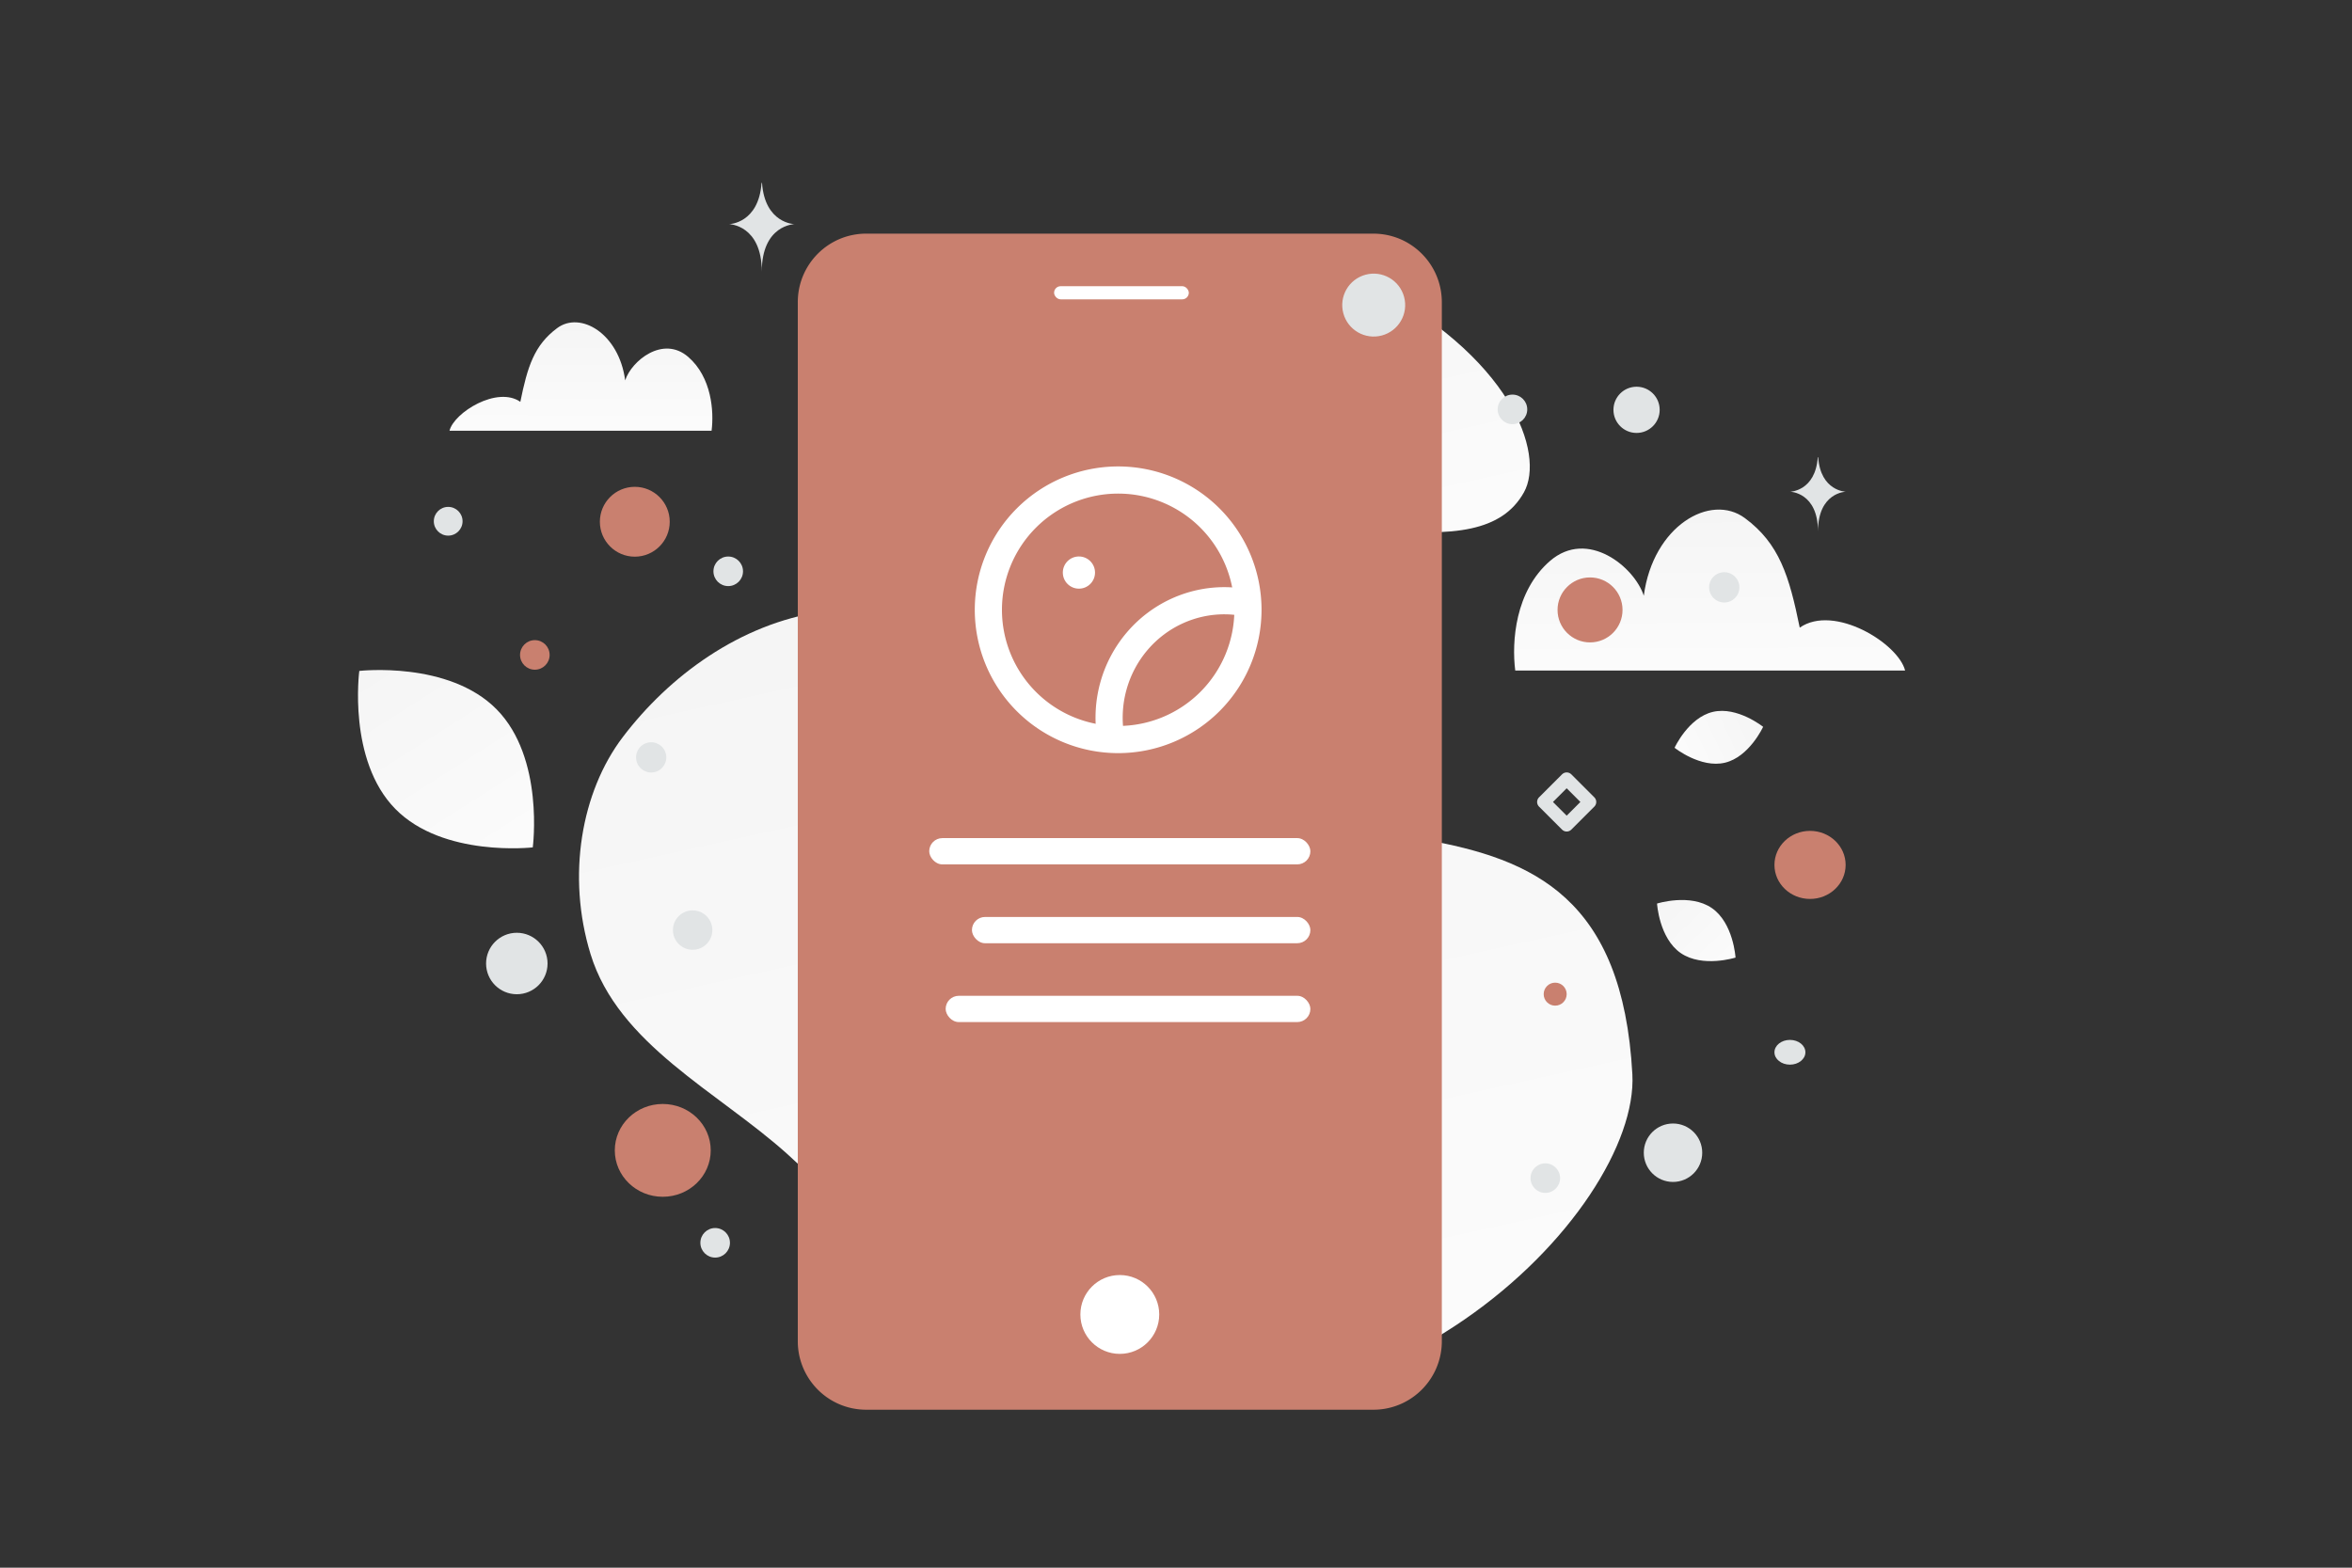 <svg width="900" height="600" viewBox="0 0 900 600" fill="none" xmlns="http://www.w3.org/2000/svg"><rect x="0" y="0" width="900" height="600" fill="#333333" stroke="none"/><path fill="transparent" d="M0 0h900v600H0z"/><path d="M624.628 411.154c2.836 52.253-99.324 158.505-225.243 119.178-58.563-18.293-53.603-48.654-98.134-88.667-26.544-23.849-64.682-41.882-75.289-76.548-9.163-29.922-3.544-62.083 12.342-83.002 35.729-47.045 107.857-79.26 178.926-5.136 71.069 74.124 200.07-.591 207.398 134.175z" fill="url(#a)"/><path d="M583.126 188.456c-8.397 14.986-26.787 17.045-56.248 14.197-22.158-2.145-42.363-3.806-64.522-15.887-15.51-8.45-27.787-19.883-36.748-30.987-9.71-12.029-23.263-25.758-16.619-39.397 9.13-18.736 61.933-34.516 113.205-8.711 56.324 28.355 69.146 66.139 60.932 80.785z" fill="url(#b)"/><path d="M534.451 90.98a25.953 25.953 0 0 0-1.656-.533c-.185-.053-.367-.11-.552-.157a46.972 46.972 0 0 0-1.193-.286 19.482 19.482 0 0 0-.575-.115 32.561 32.561 0 0 0-1.204-.202 29.66 29.66 0 0 0-.707-.09 25.307 25.307 0 0 0-1.331-.118c-.143-.008-.286-.022-.429-.027a26.42 26.42 0 0 0-1.263-.031H331.449a25.443 25.443 0 0 0-3.985.303 26.83 26.83 0 0 0-1.288.23c-11.077 2.268-19.602 11.553-20.764 23.017-.09.884-.135 1.778-.135 2.684v397.653c0 11.355 7.196 21.022 17.267 24.675.045.017.09.031.135.045.5.176 1.007.339 1.518.485.185.053.368.109.556.157.196.05.393.098.589.146.199.047.401.095.603.14.191.042.382.078.576.115a35.249 35.249 0 0 0 1.201.202c.233.033.469.061.707.089a24.344 24.344 0 0 0 1.33.118c.143.008.286.023.43.028.418.02.839.031 1.262.031h194.096c.903 0 1.796-.045 2.677-.135 12.317-1.253 22.111-11.071 23.362-23.418.09-.884.135-1.778.135-2.683V115.655c-.006-11.355-7.201-21.022-17.27-24.675z" fill="#c9806f"/><path d="M428.496 518.169c8.333 0 15.088-6.755 15.088-15.088 0-8.333-6.755-15.088-15.088-15.088-8.333 0-15.088 6.755-15.088 15.088 0 8.333 6.755 15.088 15.088 15.088z" fill="#fff"/><rect x="403.35" y="109.535" width="51.551" height="5.029" rx="2.515" fill="#fff"/><path d="M729 256.643c-2.602-10.397-27.188-25.582-40.326-16.427-4.033-19.807-7.805-32.16-20.981-41.917-13.175-9.758-35.16 2.996-38.691 29.711-3.53-10.982-21.482-25.783-35.903-13.303-13.343 11.549-14.681 30.899-13.287 41.918H729v.018z" fill="url(#c)"/><path d="M172 164.858c1.749-7.002 18.277-17.229 27.11-11.063 2.711-13.34 5.247-21.659 14.105-28.23 8.857-6.572 23.637 2.018 26.01 20.009 2.374-7.396 14.442-17.364 24.137-8.959 8.97 7.778 9.869 20.81 8.932 28.231H172v.012z" fill="url(#d)"/><circle cx="412.853" cy="219.138" r="6.16" fill="#fff"/><path d="M475.223 230.439a44.73 44.73 0 0 0-6.403-.52c-12.924-.093-25.238 5.573-33.687 15.502-8.449 9.928-12.183 23.119-10.216 36.087" stroke="#fff" stroke-width="10.395" stroke-linecap="round" stroke-linejoin="round"/><path clip-rule="evenodd" d="M477.533 233.383v0a49.666 49.666 0 0 1-49.665 49.664v0a49.665 49.665 0 0 1-49.665-49.664v0a49.665 49.665 0 0 1 49.665-49.665v0a49.665 49.665 0 0 1 49.665 49.665z" stroke="#fff" stroke-width="10.395" stroke-linecap="round" stroke-linejoin="round"/><rect x="361.857" y="381.12" width="139.564" height="10.059" rx="5.029" fill="#fff"/><rect x="371.916" y="350.944" width="129.506" height="10.059" rx="5.029" fill="#fff"/><rect x="355.571" y="320.768" width="145.851" height="10.059" rx="5.029" fill="#fff"/><circle r="7.544" transform="matrix(1 0 0 -1 265.043 355.973)" fill="#E1E4E5"/><circle cx="595.093" cy="380.491" r="4.401" transform="rotate(-180 595.093 380.491)" fill="#c9806f"/><circle cx="204.658" cy="250.658" r="5.658" transform="rotate(-180 204.658 250.658)" fill="#c9806f"/><circle cx="278.658" cy="218.658" r="5.658" transform="rotate(-180 278.658 218.658)" fill="#E1E4E5"/><circle r="5.658" transform="matrix(1 0 0 -1 591.321 450.902)" fill="#E1E4E5"/><circle r="5.658" transform="matrix(1 0 0 -1 273.658 475.658)" fill="#E1E4E5"/><circle r="5.658" transform="matrix(1 0 0 -1 578.748 156.685)" fill="#E1E4E5"/><path clip-rule="evenodd" d="m599.494 315.738-8.801-8.801 8.801-8.801 8.802 8.801-8.802 8.801z" stroke="#E1E4E5" stroke-width="5.029" stroke-linecap="round" stroke-linejoin="round"/><path d="M660.03 291.914c-9.355 2.216-19.249-5.718-19.249-5.718s5.28-11.522 14.638-13.731c9.355-2.216 19.246 5.71 19.246 5.71s-5.28 11.523-14.635 13.739z" fill="url(#e)"/><path d="M643.147 364.776c8.291 5.711 20.959 1.719 20.959 1.719s-.785-13.25-9.082-18.956c-8.291-5.711-20.953-1.724-20.953-1.724s.784 13.25 9.076 18.961z" fill="url(#f)"/><path d="M151.275 309.601c18.324 18.65 52.59 14.718 52.59 14.718s4.534-34.17-13.807-52.809c-18.324-18.65-52.572-14.729-52.572-14.729s-4.535 34.17 13.789 52.82z" fill="url(#g)"/><ellipse cx="692.618" cy="331.026" rx="13.618" ry="13.026" transform="rotate(180 692.618 331.026)" fill="#c9806f"/><ellipse cx="253.608" cy="440.282" rx="18.354" ry="17.762" transform="rotate(180 253.608 440.282)" fill="#c9806f"/><circle r="13.366" transform="matrix(-1 0 0 1 242.907 199.689)" fill="#c9806f"/><circle r="12.434" transform="matrix(-1 0 0 1 608.433 233.434)" fill="#c9806f"/><circle r="11.182" transform="matrix(-1 0 0 1 640.182 441.182)" fill="#E1E4E5"/><circle r="11.762" transform="matrix(-1 0 0 1 197.762 368.762)" fill="#E1E4E5"/><circle r="5.795" transform="matrix(-1 0 0 1 659.795 224.795)" fill="#E1E4E5"/><circle r="8.845" transform="matrix(-1 0 0 1 626.237 156.854)" fill="#E1E4E5"/><circle r="5.786" transform="scale(1 -1) rotate(-75 -64.293 -307.301)" fill="#E1E4E5"/><circle r="5.5" transform="matrix(-1 0 0 1 171.5 199.5)" fill="#E1E4E5"/><ellipse rx="5.921" ry="4.737" transform="matrix(-1 0 0 1 684.921 402.737)" fill="#E1E4E5"/><circle r="12.041" transform="scale(1 -1) rotate(-75 186.74 -400.907)" fill="#E1E4E5"/><path d="M695.578 175h.155c.917 12.995 10.582 13.195 10.582 13.195s-10.657.209-10.657 15.225c0-15.016-10.658-15.225-10.658-15.225s9.661-.2 10.578-13.195zM291.407 70h.181C292.664 85.547 304 85.787 304 85.787s-12.5.248-12.5 18.213c0-17.965-12.5-18.213-12.5-18.213s11.331-.24 12.407-15.787z" fill="#E1E4E5"/><defs><linearGradient id="a" x1="502.526" y1="724.37" x2="311.43" y2="-137.787" gradientUnits="userSpaceOnUse"><stop stop-color="#fff"/><stop offset="1" stop-color="#EEE"/></linearGradient><linearGradient id="b" x1="526.56" y1="285.578" x2="451.717" y2="-50.733" gradientUnits="userSpaceOnUse"><stop stop-color="#fff"/><stop offset="1" stop-color="#EEE"/></linearGradient><linearGradient id="c" x1="657.379" y1="291.185" x2="656.596" y2="127.995" gradientUnits="userSpaceOnUse"><stop stop-color="#fff"/><stop offset="1" stop-color="#EEE"/></linearGradient><linearGradient id="d" x1="220.149" y1="188.121" x2="220.677" y2="78.217" gradientUnits="userSpaceOnUse"><stop stop-color="#fff"/><stop offset="1" stop-color="#EEE"/></linearGradient><linearGradient id="e" x1="624.803" y1="297.424" x2="706.693" y2="258.736" gradientUnits="userSpaceOnUse"><stop stop-color="#fff"/><stop offset="1" stop-color="#EEE"/></linearGradient><linearGradient id="f" x1="675.446" y1="383.515" x2="610.177" y2="314.691" gradientUnits="userSpaceOnUse"><stop stop-color="#fff"/><stop offset="1" stop-color="#EEE"/></linearGradient><linearGradient id="g" x1="224.384" y1="373.305" x2="91.913" y2="165.645" gradientUnits="userSpaceOnUse"><stop stop-color="#fff"/><stop offset="1" stop-color="#EEE"/></linearGradient></defs></svg>
